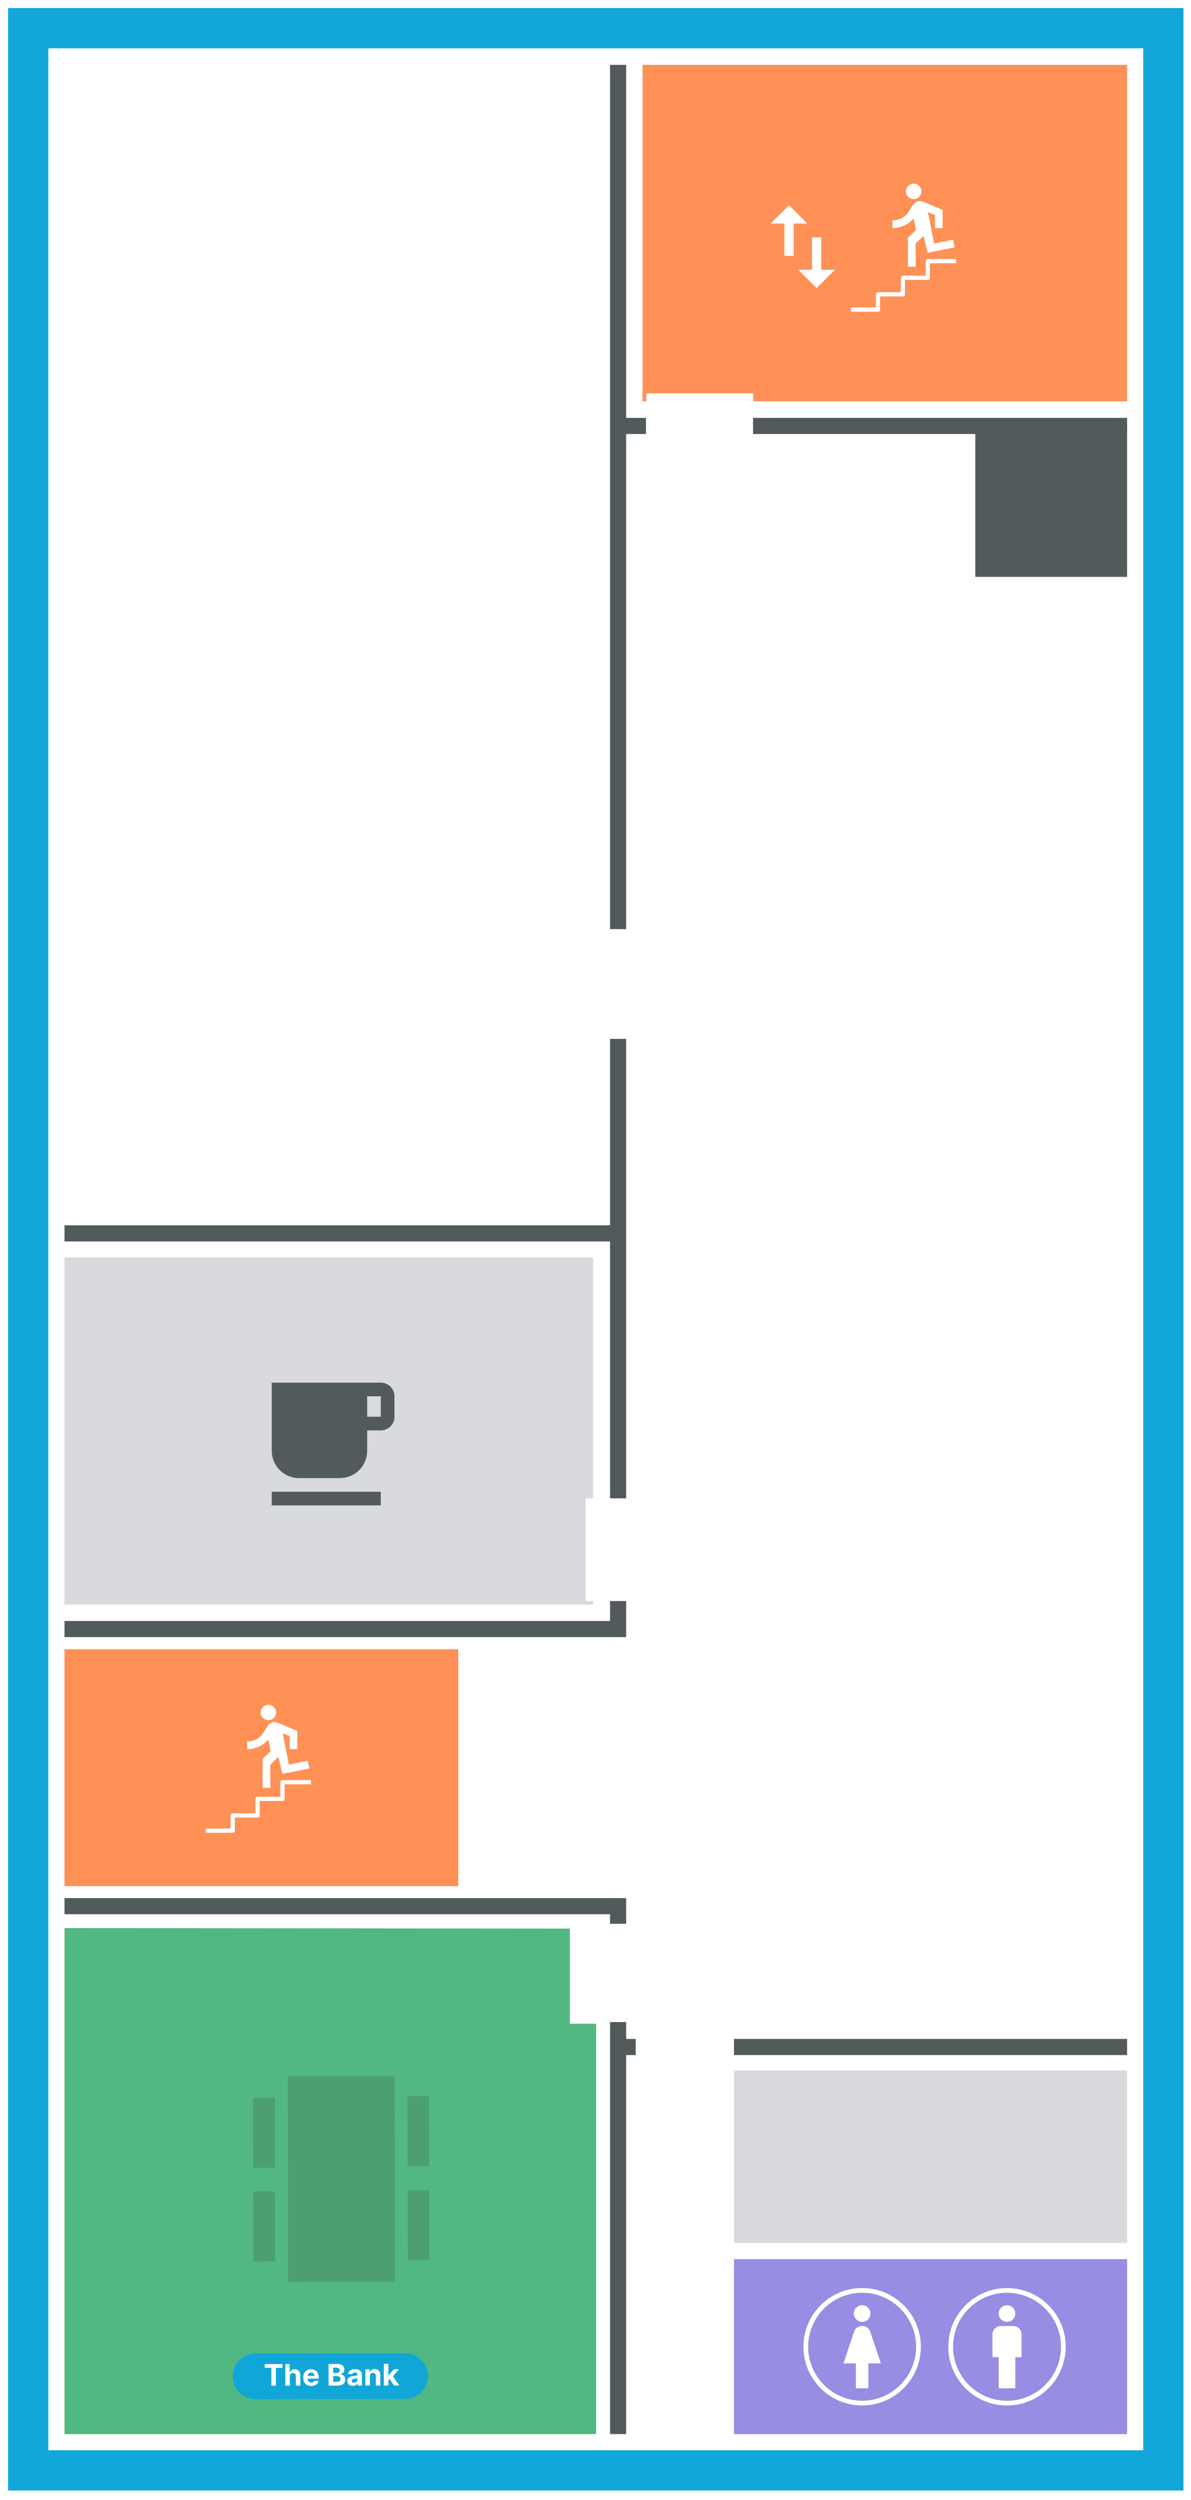 <svg width="295" height="619" viewBox="0 0 295 619" fill="none" xmlns="http://www.w3.org/2000/svg">
<g clip-path="url(#clip0_182_199)">
<path opacity="0.7" fill-rule="evenodd" clip-rule="evenodd" d="M159.145 16.064V99.38H160.072V97.401H186.589V99.38H279.171V16.064H159.145Z" fill="#FF610F"/>
<path d="M229.75 62.595L228.794 58.387L226.788 60.3V66.038H224.875V58.865L226.881 56.952L226.309 54.083C225.653 54.833 224.844 55.434 223.937 55.846C223.03 56.258 222.045 56.472 221.049 56.474V54.561C222.865 54.561 224.396 53.605 225.162 52.266L226.118 50.736C226.499 50.162 227.074 49.78 227.743 49.78C228.031 49.78 228.221 49.876 228.509 49.876L233.481 51.98V56.475H231.568V53.223L229.846 52.554L231.378 60.301L236.063 59.345L236.444 61.258L229.75 62.597V62.595ZM226.309 49.302C225.802 49.301 225.316 49.099 224.958 48.74C224.599 48.382 224.397 47.896 224.396 47.389C224.396 46.337 225.255 45.476 226.309 45.476C227.363 45.476 228.222 46.337 228.222 47.389C228.222 48.441 227.359 49.302 226.309 49.302Z" fill="white"/>
<path d="M236.316 64.668H229.805V68.78H223.634V72.893H217.466V76.662H211.298" stroke="white" stroke-width="1.04" stroke-linecap="square" stroke-linejoin="round"/>
<path opacity="0.7" d="M113.51 408.369H15.977V467.036H113.51V408.369Z" fill="#FF610F"/>
<path d="M69.922 439.229L68.966 435.021L66.96 436.934V442.672H65.047V435.499L67.053 433.586L66.481 430.717C65.825 431.467 65.016 432.068 64.109 432.48C63.202 432.892 62.217 433.107 61.221 433.108V431.195C63.037 431.195 64.568 430.239 65.334 428.9L66.29 427.37C66.671 426.796 67.246 426.414 67.915 426.414C68.203 426.414 68.393 426.51 68.681 426.51L73.653 428.614V433.109H71.74V429.857L70.018 429.188L71.55 436.935L76.235 435.979L76.616 437.892L69.922 439.231V439.229ZM66.481 425.936C65.974 425.935 65.488 425.733 65.13 425.374C64.771 425.016 64.569 424.53 64.568 424.023C64.568 422.971 65.427 422.11 66.481 422.11C67.535 422.11 68.394 422.971 68.394 424.023C68.392 424.53 68.19 425.015 67.832 425.374C67.473 425.732 66.988 425.934 66.481 425.936Z" fill="white"/>
<path d="M76.488 441.301H69.977V445.413H63.806V449.526H57.638V453.295H51.47" stroke="white" stroke-width="1.04" stroke-linecap="square" stroke-linejoin="round"/>
<path d="M195.433 50.814L190.875 55.361H194.294V63.349H196.573V55.361H199.992L195.434 50.814H195.433ZM203.409 66.779V58.791H201.13V66.779H197.711L202.269 71.326L206.827 66.779H203.409Z" fill="white"/>
<path opacity="0.56" d="M279.171 559.391H181.799V602.714H279.171V559.391Z" fill="#4735CD"/>
<path d="M227.317 583.316C228.552 575.708 223.385 568.54 215.778 567.306C208.17 566.071 201.002 571.237 199.768 578.845C198.533 586.453 203.7 593.621 211.307 594.855C218.915 596.09 226.083 590.923 227.317 583.316Z" stroke="white" stroke-width="1.174" stroke-linecap="square" stroke-linejoin="round"/>
<path d="M215.087 591.369V585.199H218.171L215.554 577.353C215.419 576.943 215.158 576.586 214.808 576.333C214.459 576.079 214.038 575.943 213.606 575.943H213.488C212.604 575.943 211.816 576.509 211.54 577.353L208.918 585.199H212.002V591.369H215.087ZM213.544 574.916C214.09 574.916 214.613 574.699 214.999 574.314C215.384 573.928 215.601 573.405 215.601 572.859C215.601 572.313 215.384 571.79 214.999 571.404C214.613 571.019 214.09 570.802 213.544 570.802C212.998 570.802 212.475 571.019 212.089 571.404C211.704 571.79 211.487 572.313 211.487 572.859C211.487 573.405 211.704 573.928 212.089 574.314C212.475 574.699 212.998 574.916 213.544 574.916Z" fill="white"/>
<path d="M279.171 512.687H181.799V555.391H279.171V512.687Z" fill="#D8DADE"/>
<path d="M263.346 582.075C263.892 574.388 258.103 567.712 250.415 567.166C242.727 566.62 236.052 572.409 235.506 580.097C234.96 587.785 240.749 594.46 248.437 595.006C256.124 595.552 262.8 589.763 263.346 582.075Z" stroke="white" stroke-width="1.174" stroke-linecap="square" stroke-linejoin="round"/>
<path d="M247.369 591.369V583.656H245.827V578C245.827 576.869 246.752 575.943 247.883 575.943H250.968C252.099 575.943 253.024 576.869 253.024 578V583.656H251.482V591.369H247.368H247.369ZM249.426 574.916C249.972 574.916 250.495 574.699 250.881 574.314C251.266 573.928 251.483 573.405 251.483 572.859C251.483 572.313 251.266 571.79 250.881 571.404C250.495 571.019 249.972 570.802 249.426 570.802C248.88 570.802 248.357 571.019 247.971 571.404C247.586 571.79 247.369 572.313 247.369 572.859C247.369 573.405 247.586 573.928 247.971 574.314C248.357 574.699 248.88 574.916 249.426 574.916Z" fill="white"/>
<path d="M145.04 396.433V371.006H146.92V311.339H15.977V397.311H146.92V396.433H145.04Z" fill="#D8DADE"/>
<path d="M67.309 369.374H94.323V372.751H67.309V369.374ZM94.323 350.802H90.946V345.737H94.323V350.802ZM94.323 342.36H67.309V359.244C67.309 360.131 67.483 361.009 67.823 361.829C68.162 362.648 68.659 363.393 69.286 364.02C69.913 364.647 70.658 365.144 71.477 365.483C72.297 365.823 73.175 365.997 74.062 365.997H84.192C85.079 365.997 85.957 365.823 86.777 365.483C87.596 365.144 88.341 364.647 88.968 364.02C89.595 363.393 90.092 362.648 90.431 361.829C90.771 361.009 90.945 360.131 90.945 359.244V354.179H94.322C94.766 354.179 95.205 354.092 95.615 353.922C96.024 353.753 96.397 353.504 96.71 353.19C97.024 352.877 97.272 352.504 97.442 352.094C97.612 351.685 97.699 351.246 97.699 350.802V345.737C97.7 345.293 97.614 344.853 97.445 344.443C97.276 344.033 97.027 343.66 96.713 343.346C96.399 343.032 96.026 342.784 95.616 342.615C95.206 342.446 94.766 342.359 94.322 342.361L94.323 342.36Z" fill="#525A5C"/>
<path fill-rule="evenodd" clip-rule="evenodd" d="M141.139 501.089V477.544L15.977 477.418V602.714H147.654V501.089H141.139Z" fill="#51B881"/>
<path d="M71.266 514.046L71.356 565.055L97.813 565.007L97.723 513.998L71.266 514.046Z" fill="#4B9F73"/>
<path d="M62.73 519.392L62.76 536.747L68.104 536.737L68.073 519.382L62.73 519.392Z" fill="#4B9F73"/>
<path d="M62.768 542.644L62.798 559.999L68.142 559.989L68.112 542.634L62.768 542.644Z" fill="#4B9F73"/>
<path d="M100.935 519.062L100.965 536.417L106.309 536.407L106.279 519.052L100.935 519.062Z" fill="#4B9F73"/>
<path d="M100.973 542.314L101.003 559.669L106.347 559.659L106.317 542.304L100.973 542.314Z" fill="#4B9F73"/>
<g filter="url(#filter0_d_182_199)">
<path d="M100.323 582.685L63.295 582.751C60.17 582.756 57.642 585.294 57.648 588.418C57.653 591.542 60.191 594.07 63.315 594.065L100.343 593.999C103.467 593.993 105.995 591.456 105.99 588.332C105.984 585.208 103.447 582.679 100.323 582.685Z" fill="#11A6D8"/>
</g>
<path d="M65.569 586.309L65.567 585.376L69.963 585.368L69.964 586.301L68.326 586.304L68.334 590.723L67.215 590.725L67.207 586.306L65.569 586.309ZM71.784 588.396L71.788 590.717L70.675 590.719L70.666 585.367L71.748 585.365L71.751 587.411L71.798 587.411C71.888 587.174 72.034 586.988 72.236 586.853C72.438 586.717 72.692 586.649 72.996 586.648C73.275 586.648 73.518 586.708 73.726 586.83C73.935 586.95 74.097 587.123 74.213 587.349C74.33 587.574 74.388 587.843 74.387 588.156L74.391 590.712L73.278 590.714L73.274 588.357C73.275 588.109 73.212 587.917 73.085 587.78C72.959 587.642 72.783 587.574 72.556 587.574C72.405 587.574 72.271 587.607 72.154 587.671C72.039 587.736 71.949 587.83 71.883 587.954C71.819 588.076 71.786 588.224 71.784 588.396ZM77.097 590.786C76.684 590.786 76.328 590.703 76.03 590.537C75.734 590.368 75.505 590.13 75.344 589.822C75.183 589.512 75.103 589.145 75.102 588.722C75.101 588.309 75.181 587.947 75.34 587.635C75.5 587.322 75.725 587.079 76.016 586.904C76.308 586.729 76.651 586.642 77.045 586.641C77.31 586.641 77.556 586.683 77.785 586.768C78.015 586.851 78.216 586.977 78.387 587.146C78.559 587.314 78.694 587.527 78.79 587.783C78.886 588.037 78.935 588.335 78.936 588.676L78.936 588.982L75.547 588.988L75.545 588.298L77.887 588.294C77.887 588.134 77.852 587.992 77.782 587.868C77.712 587.744 77.615 587.648 77.491 587.578C77.369 587.507 77.227 587.472 77.065 587.472C76.896 587.472 76.746 587.512 76.616 587.59C76.487 587.667 76.386 587.771 76.313 587.902C76.24 588.031 76.203 588.175 76.201 588.333L76.203 588.989C76.203 589.188 76.24 589.359 76.313 589.504C76.388 589.648 76.494 589.76 76.63 589.838C76.766 589.916 76.927 589.955 77.114 589.955C77.237 589.954 77.351 589.937 77.453 589.902C77.556 589.867 77.644 589.814 77.717 589.744C77.79 589.675 77.846 589.589 77.884 589.488L78.913 589.554C78.862 589.802 78.755 590.018 78.593 590.203C78.433 590.386 78.226 590.529 77.972 590.633C77.72 590.734 77.428 590.785 77.097 590.786ZM81.39 590.7L81.38 585.348L83.523 585.344C83.917 585.343 84.245 585.401 84.509 585.517C84.772 585.634 84.97 585.795 85.103 586.002C85.236 586.208 85.302 586.444 85.302 586.713C85.303 586.922 85.261 587.106 85.178 587.264C85.095 587.421 84.98 587.55 84.834 587.652C84.689 587.751 84.524 587.822 84.338 587.864L84.338 587.917C84.542 587.925 84.733 587.982 84.91 588.088C85.09 588.194 85.236 588.343 85.348 588.534C85.459 588.724 85.516 588.95 85.516 589.213C85.516 589.497 85.446 589.751 85.306 589.974C85.167 590.196 84.961 590.371 84.687 590.5C84.414 590.63 84.077 590.695 83.676 590.696L81.39 590.7ZM82.52 589.773L83.442 589.771C83.757 589.77 83.987 589.71 84.132 589.589C84.276 589.467 84.348 589.305 84.348 589.103C84.347 588.955 84.311 588.824 84.24 588.711C84.168 588.598 84.066 588.509 83.934 588.445C83.803 588.381 83.647 588.349 83.466 588.349L82.517 588.351L82.52 589.773ZM82.516 587.585L83.355 587.584C83.51 587.584 83.647 587.556 83.767 587.502C83.889 587.446 83.985 587.368 84.054 587.266C84.126 587.165 84.161 587.044 84.161 586.903C84.16 586.71 84.091 586.554 83.954 586.436C83.817 586.317 83.624 586.258 83.373 586.259L82.513 586.26L82.516 587.585ZM87.379 590.765C87.123 590.765 86.894 590.721 86.694 590.633C86.493 590.543 86.335 590.41 86.218 590.234C86.102 590.056 86.044 589.835 86.044 589.57C86.043 589.347 86.084 589.16 86.166 589.008C86.247 588.857 86.359 588.734 86.5 588.642C86.641 588.549 86.801 588.479 86.98 588.432C87.161 588.385 87.351 588.351 87.55 588.332C87.783 588.307 87.971 588.284 88.114 588.263C88.257 588.24 88.36 588.207 88.425 588.163C88.489 588.119 88.521 588.055 88.521 587.969L88.521 587.954C88.521 587.788 88.468 587.66 88.364 587.57C88.261 587.479 88.114 587.434 87.924 587.435C87.724 587.435 87.565 587.48 87.446 587.569C87.328 587.656 87.25 587.766 87.212 587.898L86.182 587.817C86.234 587.573 86.336 587.362 86.489 587.184C86.642 587.004 86.84 586.866 87.082 586.77C87.325 586.672 87.608 586.622 87.928 586.622C88.151 586.621 88.365 586.647 88.569 586.699C88.774 586.751 88.956 586.832 89.115 586.941C89.276 587.051 89.402 587.192 89.495 587.364C89.587 587.534 89.634 587.739 89.634 587.978L89.639 590.685L88.583 590.687L88.582 590.13L88.551 590.13C88.487 590.256 88.401 590.367 88.293 590.463C88.185 590.557 88.055 590.631 87.904 590.686C87.752 590.738 87.577 590.765 87.379 590.765ZM87.696 589.996C87.86 589.996 88.004 589.963 88.13 589.899C88.255 589.832 88.353 589.743 88.425 589.632C88.496 589.52 88.531 589.394 88.531 589.252L88.53 588.826C88.496 588.849 88.448 588.87 88.387 588.889C88.328 588.907 88.26 588.924 88.186 588.939C88.111 588.953 88.036 588.967 87.961 588.979C87.886 588.99 87.818 588.999 87.757 589.008C87.627 589.028 87.513 589.058 87.415 589.1C87.317 589.142 87.242 589.199 87.188 589.27C87.134 589.34 87.107 589.427 87.107 589.532C87.108 589.683 87.163 589.799 87.273 589.879C87.384 589.957 87.525 589.996 87.696 589.996ZM91.612 588.361L91.616 590.682L90.503 590.684L90.496 586.67L91.557 586.668L91.558 587.376L91.605 587.376C91.693 587.142 91.842 586.957 92.051 586.821C92.26 586.683 92.513 586.614 92.811 586.613C93.09 586.613 93.333 586.673 93.54 586.795C93.748 586.917 93.909 587.09 94.025 587.317C94.14 587.541 94.198 587.809 94.199 588.121L94.203 590.677L93.09 590.679L93.086 588.322C93.087 588.076 93.024 587.885 92.897 587.747C92.769 587.608 92.594 587.539 92.371 587.539C92.221 587.539 92.089 587.572 91.974 587.637C91.861 587.701 91.772 587.795 91.708 587.919C91.645 588.041 91.613 588.189 91.612 588.361ZM96.087 589.519L96.088 588.183L96.25 588.183L97.533 586.657L98.811 586.655L97.087 588.675L96.823 588.676L96.087 589.519ZM95.081 590.676L95.071 585.324L96.184 585.322L96.194 590.674L95.081 590.676ZM97.589 590.671L96.405 588.925L97.146 588.137L98.893 590.669L97.589 590.671Z" fill="white"/>
<path d="M288.154 6.984H6.984V611.694H288.154V6.984Z" stroke="#11A7D9" stroke-width="9.967" stroke-miterlimit="10"/>
<path d="M153.102 602.714V500.686" stroke="#525A5C" stroke-width="3.998" stroke-miterlimit="10"/>
<path d="M279.171 506.861H181.799" stroke="#525A5C" stroke-width="3.998" stroke-miterlimit="10"/>
<path d="M153.102 506.861H157.461" stroke="#525A5C" stroke-width="3.998" stroke-miterlimit="10"/>
<path d="M153.102 476.348V471.989H15.977" stroke="#525A5C" stroke-width="3.998" stroke-miterlimit="10"/>
<path d="M153.102 257.237V371.006" stroke="#525A5C" stroke-width="3.998" stroke-miterlimit="10"/>
<path d="M15.977 403.371H153.102V396.433" stroke="#525A5C" stroke-width="3.998" stroke-miterlimit="10"/>
<path d="M153.102 16.064V230.064" stroke="#525A5C" stroke-width="3.998" stroke-miterlimit="10"/>
<path d="M153.102 105.469H160.004" stroke="#525A5C" stroke-width="3.998" stroke-miterlimit="10"/>
<path d="M186.521 105.469H279.171" stroke="#525A5C" stroke-width="3.998" stroke-miterlimit="10"/>
<path d="M279.17 105.242H241.574V142.838H279.17V105.242Z" fill="#525A5C"/>
<path d="M153.102 305.4H15.977" stroke="#525A5C" stroke-width="3.998" stroke-miterlimit="10"/>
</g>
<defs>
<filter id="filter0_d_182_199" x="53.926" y="578.963" width="55.786" height="18.824" filterUnits="userSpaceOnUse" color-interpolation-filters="sRGB">
<feFlood flood-opacity="0" result="BackgroundImageFix"/>
<feColorMatrix in="SourceAlpha" type="matrix" values="0 0 0 0 0 0 0 0 0 0 0 0 0 0 0 0 0 0 127 0" result="hardAlpha"/>
<feOffset/>
<feGaussianBlur stdDeviation="1.861"/>
<feColorMatrix type="matrix" values="0 0 0 0 0 0 0 0 0 0 0 0 0 0 0 0 0 0 0.3 0"/>
<feBlend mode="normal" in2="BackgroundImageFix" result="effect1_dropShadow_182_199"/>
<feBlend mode="normal" in="SourceGraphic" in2="effect1_dropShadow_182_199" result="shape"/>
</filter>
<clipPath id="clip0_182_199">
<rect width="291.137" height="614.677" fill="white" transform="translate(2 2)"/>
</clipPath>
</defs>
</svg>

